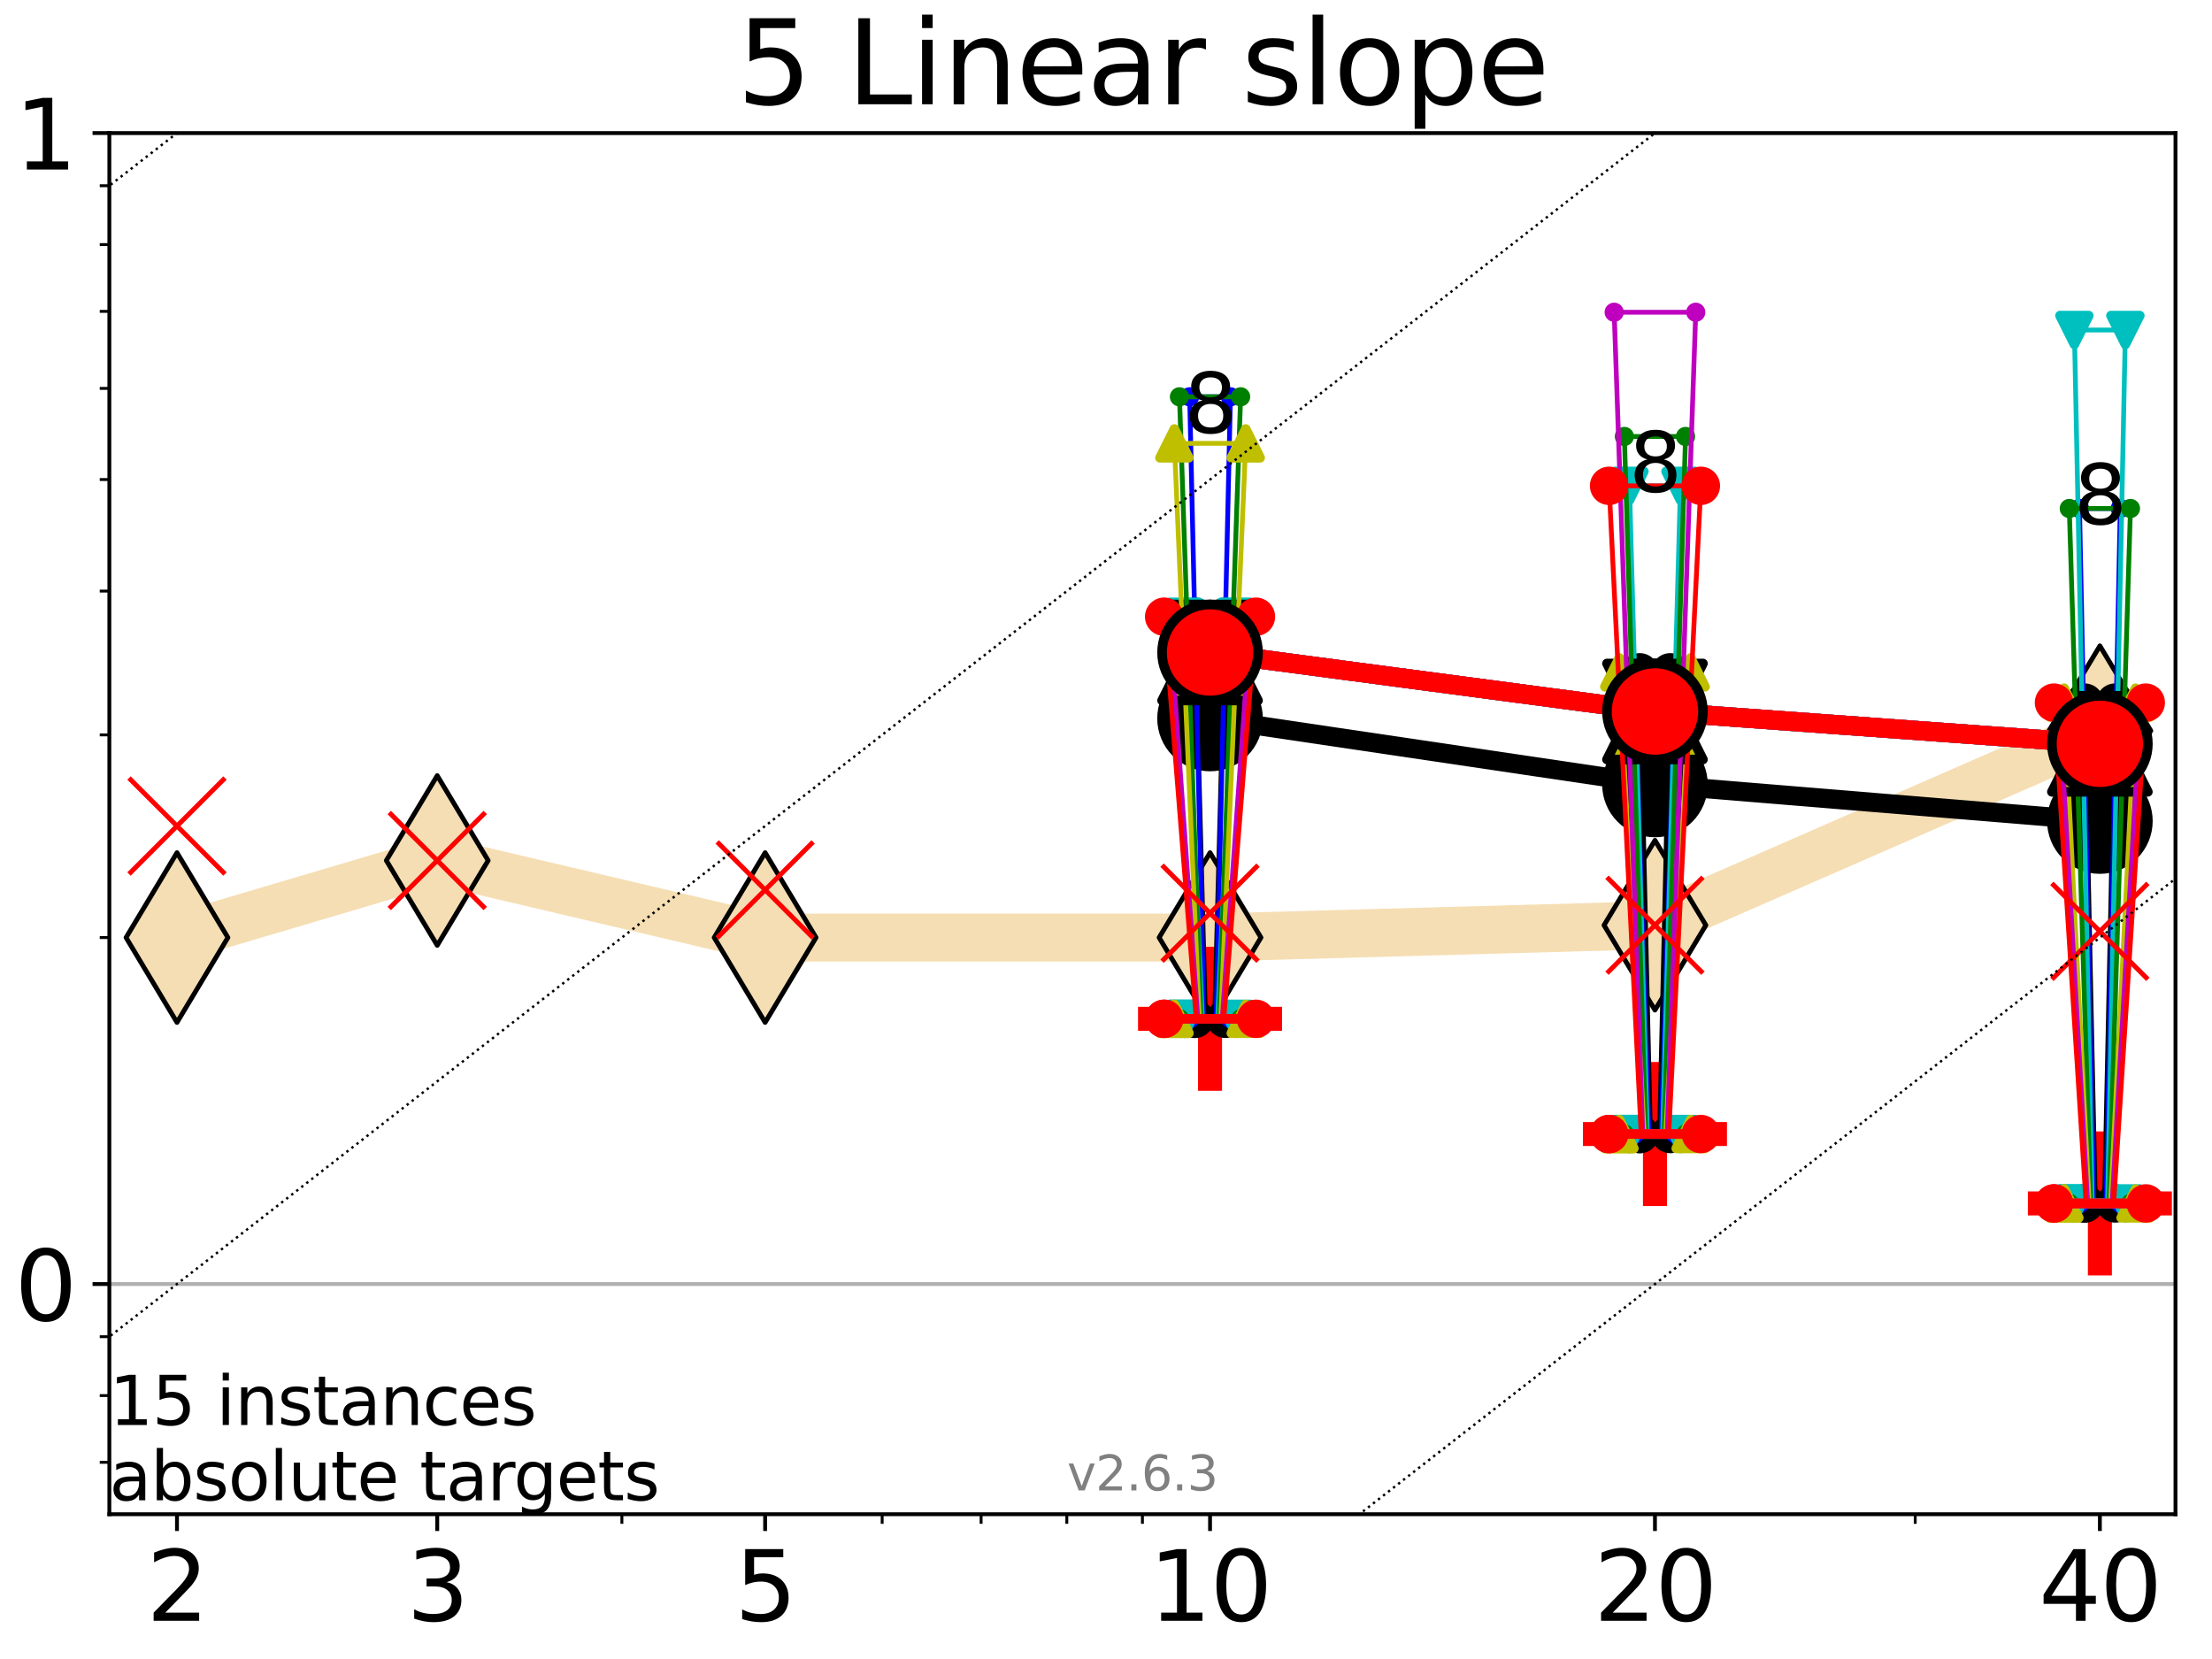 <?xml version="1.0" encoding="utf-8" standalone="no"?>
<!DOCTYPE svg PUBLIC "-//W3C//DTD SVG 1.1//EN"
  "http://www.w3.org/Graphics/SVG/1.1/DTD/svg11.dtd">
<svg xmlns:xlink="http://www.w3.org/1999/xlink" width="460.8pt" height="345.6pt" viewBox="0 0 460.8 345.6" xmlns="http://www.w3.org/2000/svg" version="1.1">
 <defs>
  <style type="text/css">*{stroke-linejoin: round; stroke-linecap: butt}</style>
 </defs>
 <g id="figure_1">
  <g id="patch_1">
   <path d="M 0 345.6 
L 460.8 345.6 
L 460.8 0 
L 0 0 
z
" style="fill: #ffffff"/>
  </g>
  <g id="axes_1">
   <g id="patch_2">
    <path d="M 22.78 315.44 
L 453.192 315.44 
L 453.192 27.72 
L 22.78 27.72 
z
" style="fill: #ffffff"/>
   </g>
   <g id="line2d_1">
    <path d="M 36.868 195.31 
L 91.085 179.258 
L 159.39 195.31 
L 252.074 195.31 
L 344.758 192.739 
L 437.443 152.225 
" clip-path="url(#pf902d9c92c)" style="fill: none; stroke: #f5deb3; stroke-width: 10; stroke-linecap: square"/>
    <defs>
     <path id="m3bc16f778f" d="M -0 17.678 
L 10.607 0 
L 0 -17.678 
L -10.607 -0 
z
" style="stroke: #000000; stroke-linejoin: miter"/>
    </defs>
    <g clip-path="url(#pf902d9c92c)">
     <use xlink:href="#m3bc16f778f" x="36.868" y="195.31" style="fill: #f5deb3; stroke: #000000; stroke-linejoin: miter"/>
     <use xlink:href="#m3bc16f778f" x="91.085" y="179.258" style="fill: #f5deb3; stroke: #000000; stroke-linejoin: miter"/>
     <use xlink:href="#m3bc16f778f" x="159.39" y="195.31" style="fill: #f5deb3; stroke: #000000; stroke-linejoin: miter"/>
     <use xlink:href="#m3bc16f778f" x="252.074" y="195.31" style="fill: #f5deb3; stroke: #000000; stroke-linejoin: miter"/>
     <use xlink:href="#m3bc16f778f" x="344.758" y="192.739" style="fill: #f5deb3; stroke: #000000; stroke-linejoin: miter"/>
     <use xlink:href="#m3bc16f778f" x="437.443" y="152.225" style="fill: #f5deb3; stroke: #000000; stroke-linejoin: miter"/>
    </g>
   </g>
   <g id="line2d_2">
    <defs>
     <path id="m0fcfdd6c4d" d="M -15 0 
L 15 0 
M 0 15 
L 0 -15 
" style="stroke: #ff0000; stroke-width: 5"/>
    </defs>
    <g clip-path="url(#pf902d9c92c)">
     <use xlink:href="#m0fcfdd6c4d" x="252.074" y="212.233" style="fill: #ff0000; stroke: #ff0000; stroke-width: 5"/>
    </g>
   </g>
   <g id="line2d_3">
    <g clip-path="url(#pf902d9c92c)">
     <use xlink:href="#m0fcfdd6c4d" x="344.758" y="236.237" style="fill: #ff0000; stroke: #ff0000; stroke-width: 5"/>
    </g>
   </g>
   <g id="line2d_4">
    <g clip-path="url(#pf902d9c92c)">
     <use xlink:href="#m0fcfdd6c4d" x="437.443" y="250.694" style="fill: #ff0000; stroke: #ff0000; stroke-width: 5"/>
    </g>
   </g>
   <g id="matplotlib.axis_1">
    <g id="xtick_1">
     <g id="line2d_5">
      <defs>
       <path id="m48224ac43c" d="M 0 0 
L 0 3.5 
" style="stroke: #000000; stroke-width: 0.8"/>
      </defs>
      <g>
       <use xlink:href="#m48224ac43c" x="36.868" y="315.44" style="stroke: #000000; stroke-width: 0.8"/>
      </g>
     </g>
     <g id="text_1">
      <!-- 2 -->
      <g transform="translate(30.506 337.637) scale(0.2 -0.2)">
       <defs>
        <path id="DejaVuSans-32" d="M 1228 531 
L 3431 531 
L 3431 0 
L 469 0 
L 469 531 
Q 828 903 1448 1529 
Q 2069 2156 2228 2338 
Q 2531 2678 2651 2914 
Q 2772 3150 2772 3378 
Q 2772 3750 2511 3984 
Q 2250 4219 1831 4219 
Q 1534 4219 1204 4116 
Q 875 4013 500 3803 
L 500 4441 
Q 881 4594 1212 4672 
Q 1544 4750 1819 4750 
Q 2544 4750 2975 4387 
Q 3406 4025 3406 3419 
Q 3406 3131 3298 2873 
Q 3191 2616 2906 2266 
Q 2828 2175 2409 1742 
Q 1991 1309 1228 531 
z
" transform="scale(0.016)"/>
       </defs>
       <use xlink:href="#DejaVuSans-32"/>
      </g>
     </g>
    </g>
    <g id="xtick_2">
     <g id="line2d_6">
      <g>
       <use xlink:href="#m48224ac43c" x="91.085" y="315.44" style="stroke: #000000; stroke-width: 0.8"/>
      </g>
     </g>
     <g id="text_2">
      <!-- 3 -->
      <g transform="translate(84.723 337.637) scale(0.2 -0.2)">
       <defs>
        <path id="DejaVuSans-33" d="M 2597 2516 
Q 3050 2419 3304 2112 
Q 3559 1806 3559 1356 
Q 3559 666 3084 287 
Q 2609 -91 1734 -91 
Q 1441 -91 1130 -33 
Q 819 25 488 141 
L 488 750 
Q 750 597 1062 519 
Q 1375 441 1716 441 
Q 2309 441 2620 675 
Q 2931 909 2931 1356 
Q 2931 1769 2642 2001 
Q 2353 2234 1838 2234 
L 1294 2234 
L 1294 2753 
L 1863 2753 
Q 2328 2753 2575 2939 
Q 2822 3125 2822 3475 
Q 2822 3834 2567 4026 
Q 2313 4219 1838 4219 
Q 1578 4219 1281 4162 
Q 984 4106 628 3988 
L 628 4550 
Q 988 4650 1302 4700 
Q 1616 4750 1894 4750 
Q 2613 4750 3031 4423 
Q 3450 4097 3450 3541 
Q 3450 3153 3228 2886 
Q 3006 2619 2597 2516 
z
" transform="scale(0.016)"/>
       </defs>
       <use xlink:href="#DejaVuSans-33"/>
      </g>
     </g>
    </g>
    <g id="xtick_3">
     <g id="line2d_7">
      <g>
       <use xlink:href="#m48224ac43c" x="159.39" y="315.44" style="stroke: #000000; stroke-width: 0.8"/>
      </g>
     </g>
     <g id="text_3">
      <!-- 5 -->
      <g transform="translate(153.028 337.637) scale(0.2 -0.2)">
       <defs>
        <path id="DejaVuSans-35" d="M 691 4666 
L 3169 4666 
L 3169 4134 
L 1269 4134 
L 1269 2991 
Q 1406 3038 1543 3061 
Q 1681 3084 1819 3084 
Q 2600 3084 3056 2656 
Q 3513 2228 3513 1497 
Q 3513 744 3044 326 
Q 2575 -91 1722 -91 
Q 1428 -91 1123 -41 
Q 819 9 494 109 
L 494 744 
Q 775 591 1075 516 
Q 1375 441 1709 441 
Q 2250 441 2565 725 
Q 2881 1009 2881 1497 
Q 2881 1984 2565 2268 
Q 2250 2553 1709 2553 
Q 1456 2553 1204 2497 
Q 953 2441 691 2322 
L 691 4666 
z
" transform="scale(0.016)"/>
       </defs>
       <use xlink:href="#DejaVuSans-35"/>
      </g>
     </g>
    </g>
    <g id="xtick_4">
     <g id="line2d_8">
      <g>
       <use xlink:href="#m48224ac43c" x="252.074" y="315.44" style="stroke: #000000; stroke-width: 0.8"/>
      </g>
     </g>
     <g id="text_4">
      <!-- 10 -->
      <g transform="translate(239.349 337.637) scale(0.2 -0.2)">
       <defs>
        <path id="DejaVuSans-31" d="M 794 531 
L 1825 531 
L 1825 4091 
L 703 3866 
L 703 4441 
L 1819 4666 
L 2450 4666 
L 2450 531 
L 3481 531 
L 3481 0 
L 794 0 
L 794 531 
z
" transform="scale(0.016)"/>
        <path id="DejaVuSans-30" d="M 2034 4250 
Q 1547 4250 1301 3770 
Q 1056 3291 1056 2328 
Q 1056 1369 1301 889 
Q 1547 409 2034 409 
Q 2525 409 2770 889 
Q 3016 1369 3016 2328 
Q 3016 3291 2770 3770 
Q 2525 4250 2034 4250 
z
M 2034 4750 
Q 2819 4750 3233 4129 
Q 3647 3509 3647 2328 
Q 3647 1150 3233 529 
Q 2819 -91 2034 -91 
Q 1250 -91 836 529 
Q 422 1150 422 2328 
Q 422 3509 836 4129 
Q 1250 4750 2034 4750 
z
" transform="scale(0.016)"/>
       </defs>
       <use xlink:href="#DejaVuSans-31"/>
       <use xlink:href="#DejaVuSans-30" x="63.623"/>
      </g>
     </g>
    </g>
    <g id="xtick_5">
     <g id="line2d_9">
      <g>
       <use xlink:href="#m48224ac43c" x="344.758" y="315.44" style="stroke: #000000; stroke-width: 0.8"/>
      </g>
     </g>
     <g id="text_5">
      <!-- 20 -->
      <g transform="translate(332.033 337.637) scale(0.2 -0.2)">
       <use xlink:href="#DejaVuSans-32"/>
       <use xlink:href="#DejaVuSans-30" x="63.623"/>
      </g>
     </g>
    </g>
    <g id="xtick_6">
     <g id="line2d_10">
      <g>
       <use xlink:href="#m48224ac43c" x="437.443" y="315.44" style="stroke: #000000; stroke-width: 0.8"/>
      </g>
     </g>
     <g id="text_6">
      <!-- 40 -->
      <g transform="translate(424.718 337.637) scale(0.2 -0.2)">
       <defs>
        <path id="DejaVuSans-34" d="M 2419 4116 
L 825 1625 
L 2419 1625 
L 2419 4116 
z
M 2253 4666 
L 3047 4666 
L 3047 1625 
L 3713 1625 
L 3713 1100 
L 3047 1100 
L 3047 0 
L 2419 0 
L 2419 1100 
L 313 1100 
L 313 1709 
L 2253 4666 
z
" transform="scale(0.016)"/>
       </defs>
       <use xlink:href="#DejaVuSans-34"/>
       <use xlink:href="#DejaVuSans-30" x="63.623"/>
      </g>
     </g>
    </g>
    <g id="xtick_7">
     <g id="line2d_11">
      <defs>
       <path id="m2f676cc87f" d="M 0 0 
L 0 2 
" style="stroke: #000000; stroke-width: 0.6"/>
      </defs>
      <g>
       <use xlink:href="#m2f676cc87f" x="129.552" y="315.44" style="stroke: #000000; stroke-width: 0.6"/>
      </g>
     </g>
    </g>
    <g id="xtick_8">
     <g id="line2d_12">
      <g>
       <use xlink:href="#m2f676cc87f" x="183.769" y="315.44" style="stroke: #000000; stroke-width: 0.6"/>
      </g>
     </g>
    </g>
    <g id="xtick_9">
     <g id="line2d_13">
      <g>
       <use xlink:href="#m2f676cc87f" x="204.381" y="315.44" style="stroke: #000000; stroke-width: 0.6"/>
      </g>
     </g>
    </g>
    <g id="xtick_10">
     <g id="line2d_14">
      <g>
       <use xlink:href="#m2f676cc87f" x="222.237" y="315.44" style="stroke: #000000; stroke-width: 0.6"/>
      </g>
     </g>
    </g>
    <g id="xtick_11">
     <g id="line2d_15">
      <g>
       <use xlink:href="#m2f676cc87f" x="237.986" y="315.44" style="stroke: #000000; stroke-width: 0.6"/>
      </g>
     </g>
    </g>
    <g id="xtick_12">
     <g id="line2d_16">
      <g>
       <use xlink:href="#m2f676cc87f" x="398.975" y="315.44" style="stroke: #000000; stroke-width: 0.6"/>
      </g>
     </g>
    </g>
   </g>
   <g id="matplotlib.axis_2">
    <g id="ytick_1">
     <g id="line2d_17">
      <path d="M 22.78 267.487 
L 453.192 267.487 
" clip-path="url(#pf902d9c92c)" style="fill: none; stroke: #b0b0b0; stroke-width: 0.8; stroke-linecap: square"/>
     </g>
     <g id="line2d_18">
      <defs>
       <path id="me7d5b043d4" d="M 0 0 
L -3.5 0 
" style="stroke: #000000; stroke-width: 0.8"/>
      </defs>
      <g>
       <use xlink:href="#me7d5b043d4" x="22.78" y="267.487" style="stroke: #000000; stroke-width: 0.8"/>
      </g>
     </g>
     <g id="text_7">
      <!-- 0 -->
      <g transform="translate(3.055 275.085) scale(0.2 -0.2)">
       <use xlink:href="#DejaVuSans-30"/>
      </g>
     </g>
    </g>
    <g id="ytick_2">
     <g id="line2d_19">
      <path d="M 22.78 27.72 
L 453.192 27.72 
" clip-path="url(#pf902d9c92c)" style="fill: none; stroke: #b0b0b0; stroke-width: 0.8; stroke-linecap: square"/>
     </g>
     <g id="line2d_20">
      <g>
       <use xlink:href="#me7d5b043d4" x="22.78" y="27.72" style="stroke: #000000; stroke-width: 0.8"/>
      </g>
     </g>
     <g id="text_8">
      <!-- 1 -->
      <g transform="translate(3.055 35.319) scale(0.2 -0.2)">
       <use xlink:href="#DejaVuSans-31"/>
      </g>
     </g>
    </g>
    <g id="ytick_3">
     <g id="line2d_21">
      <defs>
       <path id="macdf602038" d="M 0 0 
L -2 0 
" style="stroke: #000000; stroke-width: 0.6"/>
      </defs>
      <g>
       <use xlink:href="#macdf602038" x="22.78" y="304.627" style="stroke: #000000; stroke-width: 0.6"/>
      </g>
     </g>
    </g>
    <g id="ytick_4">
     <g id="line2d_22">
      <g>
       <use xlink:href="#macdf602038" x="22.78" y="290.722" style="stroke: #000000; stroke-width: 0.6"/>
      </g>
     </g>
    </g>
    <g id="ytick_5">
     <g id="line2d_23">
      <g>
       <use xlink:href="#macdf602038" x="22.78" y="278.458" style="stroke: #000000; stroke-width: 0.6"/>
      </g>
     </g>
    </g>
    <g id="ytick_6">
     <g id="line2d_24">
      <g>
       <use xlink:href="#macdf602038" x="22.78" y="195.31" style="stroke: #000000; stroke-width: 0.6"/>
      </g>
     </g>
    </g>
    <g id="ytick_7">
     <g id="line2d_25">
      <g>
       <use xlink:href="#macdf602038" x="22.78" y="153.089" style="stroke: #000000; stroke-width: 0.6"/>
      </g>
     </g>
    </g>
    <g id="ytick_8">
     <g id="line2d_26">
      <g>
       <use xlink:href="#macdf602038" x="22.78" y="123.133" style="stroke: #000000; stroke-width: 0.6"/>
      </g>
     </g>
    </g>
    <g id="ytick_9">
     <g id="line2d_27">
      <g>
       <use xlink:href="#macdf602038" x="22.78" y="99.897" style="stroke: #000000; stroke-width: 0.6"/>
      </g>
     </g>
    </g>
    <g id="ytick_10">
     <g id="line2d_28">
      <g>
       <use xlink:href="#macdf602038" x="22.78" y="80.912" style="stroke: #000000; stroke-width: 0.6"/>
      </g>
     </g>
    </g>
    <g id="ytick_11">
     <g id="line2d_29">
      <g>
       <use xlink:href="#macdf602038" x="22.78" y="64.86" style="stroke: #000000; stroke-width: 0.6"/>
      </g>
     </g>
    </g>
    <g id="ytick_12">
     <g id="line2d_30">
      <g>
       <use xlink:href="#macdf602038" x="22.78" y="50.956" style="stroke: #000000; stroke-width: 0.6"/>
      </g>
     </g>
    </g>
    <g id="ytick_13">
     <g id="line2d_31">
      <g>
       <use xlink:href="#macdf602038" x="22.78" y="38.691" style="stroke: #000000; stroke-width: 0.6"/>
      </g>
     </g>
    </g>
   </g>
   <g id="line2d_32">
    <path d="M 248.888 212.233 
L 251.118 212.233 
L 248.888 128.474 
L 255.26 128.474 
L 253.03 212.233 
L 255.26 212.233 
L 248.888 212.233 
" clip-path="url(#pf902d9c92c)" style="fill: none; stroke: #000000; stroke-linecap: square"/>
   </g>
   <g id="line2d_33">
    <path d="M 248.888 212.233 
L 255.26 212.233 
L 255.26 128.474 
L 248.888 128.474 
L 248.888 212.233 
" clip-path="url(#pf902d9c92c)" style="fill: none"/>
    <defs>
     <path id="mba1f1a0cc0" d="M 0 3 
C 0.796 3 1.559 2.684 2.121 2.121 
C 2.684 1.559 3 0.796 3 0 
C 3 -0.796 2.684 -1.559 2.121 -2.121 
C 1.559 -2.684 0.796 -3 0 -3 
C -0.796 -3 -1.559 -2.684 -2.121 -2.121 
C -2.684 -1.559 -3 -0.796 -3 0 
C -3 0.796 -2.684 1.559 -2.121 2.121 
C -1.559 2.684 -0.796 3 0 3 
z
" style="stroke: #000000; stroke-width: 2"/>
    </defs>
    <g clip-path="url(#pf902d9c92c)">
     <use xlink:href="#mba1f1a0cc0" x="248.888" y="212.233" style="stroke: #000000; stroke-width: 2"/>
     <use xlink:href="#mba1f1a0cc0" x="255.26" y="212.233" style="stroke: #000000; stroke-width: 2"/>
     <use xlink:href="#mba1f1a0cc0" x="255.26" y="128.474" style="stroke: #000000; stroke-width: 2"/>
     <use xlink:href="#mba1f1a0cc0" x="248.888" y="128.474" style="stroke: #000000; stroke-width: 2"/>
     <use xlink:href="#mba1f1a0cc0" x="248.888" y="212.233" style="stroke: #000000; stroke-width: 2"/>
    </g>
   </g>
   <g id="line2d_34">
    <path d="M 248.888 212.233 
L 255.26 212.233 
" clip-path="url(#pf902d9c92c)" style="fill: none; stroke: #000000; stroke-width: 2; stroke-linecap: square"/>
   </g>
   <g id="line2d_35">
    <path d="M 341.572 236.237 
L 343.803 236.237 
L 341.572 140.056 
L 347.945 140.056 
L 345.714 236.237 
L 347.945 236.237 
L 341.572 236.237 
" clip-path="url(#pf902d9c92c)" style="fill: none; stroke: #000000; stroke-linecap: square"/>
   </g>
   <g id="line2d_36">
    <path d="M 341.572 236.237 
L 347.945 236.237 
L 347.945 140.056 
L 341.572 140.056 
L 341.572 236.237 
" clip-path="url(#pf902d9c92c)" style="fill: none"/>
    <g clip-path="url(#pf902d9c92c)">
     <use xlink:href="#mba1f1a0cc0" x="341.572" y="236.237" style="stroke: #000000; stroke-width: 2"/>
     <use xlink:href="#mba1f1a0cc0" x="347.945" y="236.237" style="stroke: #000000; stroke-width: 2"/>
     <use xlink:href="#mba1f1a0cc0" x="347.945" y="140.056" style="stroke: #000000; stroke-width: 2"/>
     <use xlink:href="#mba1f1a0cc0" x="341.572" y="140.056" style="stroke: #000000; stroke-width: 2"/>
     <use xlink:href="#mba1f1a0cc0" x="341.572" y="236.237" style="stroke: #000000; stroke-width: 2"/>
    </g>
   </g>
   <g id="line2d_37">
    <path d="M 341.572 236.237 
L 347.945 236.237 
" clip-path="url(#pf902d9c92c)" style="fill: none; stroke: #000000; stroke-width: 2; stroke-linecap: square"/>
   </g>
   <g id="line2d_38">
    <path d="M 434.257 250.694 
L 436.487 250.694 
L 434.257 146.369 
L 440.629 146.369 
L 438.398 250.694 
L 440.629 250.694 
L 434.257 250.694 
" clip-path="url(#pf902d9c92c)" style="fill: none; stroke: #000000; stroke-linecap: square"/>
   </g>
   <g id="line2d_39">
    <path d="M 434.257 250.694 
L 440.629 250.694 
L 440.629 146.369 
L 434.257 146.369 
L 434.257 250.694 
" clip-path="url(#pf902d9c92c)" style="fill: none"/>
    <g clip-path="url(#pf902d9c92c)">
     <use xlink:href="#mba1f1a0cc0" x="434.257" y="250.694" style="stroke: #000000; stroke-width: 2"/>
     <use xlink:href="#mba1f1a0cc0" x="440.629" y="250.694" style="stroke: #000000; stroke-width: 2"/>
     <use xlink:href="#mba1f1a0cc0" x="440.629" y="146.369" style="stroke: #000000; stroke-width: 2"/>
     <use xlink:href="#mba1f1a0cc0" x="434.257" y="146.369" style="stroke: #000000; stroke-width: 2"/>
     <use xlink:href="#mba1f1a0cc0" x="434.257" y="250.694" style="stroke: #000000; stroke-width: 2"/>
    </g>
   </g>
   <g id="line2d_40">
    <path d="M 434.257 250.694 
L 440.629 250.694 
" clip-path="url(#pf902d9c92c)" style="fill: none; stroke: #000000; stroke-width: 2; stroke-linecap: square"/>
   </g>
   <g id="line2d_41">
    <path d="M 252.074 149.675 
L 344.758 163.419 
" clip-path="url(#pf902d9c92c)" style="fill: none; stroke: #000000; stroke-width: 4; stroke-linecap: square"/>
   </g>
   <g id="line2d_42">
    <path d="M 344.758 163.419 
L 437.443 171.038 
" clip-path="url(#pf902d9c92c)" style="fill: none; stroke: #000000; stroke-width: 4; stroke-linecap: square"/>
   </g>
   <g id="line2d_43">
    <path d="M 252.074 149.675 
L 344.758 163.419 
L 437.443 171.038 
" clip-path="url(#pf902d9c92c)" style="fill: none"/>
    <defs>
     <path id="m5cb00bd5f0" d="M 0 10 
C 2.652 10 5.196 8.946 7.071 7.071 
C 8.946 5.196 10 2.652 10 0 
C 10 -2.652 8.946 -5.196 7.071 -7.071 
C 5.196 -8.946 2.652 -10 0 -10 
C -2.652 -10 -5.196 -8.946 -7.071 -7.071 
C -8.946 -5.196 -10 -2.652 -10 0 
C -10 2.652 -8.946 5.196 -7.071 7.071 
C -5.196 8.946 -2.652 10 0 10 
z
" style="stroke: #000000; stroke-width: 2"/>
    </defs>
    <g clip-path="url(#pf902d9c92c)">
     <use xlink:href="#m5cb00bd5f0" x="252.074" y="149.675" style="stroke: #000000; stroke-width: 2"/>
     <use xlink:href="#m5cb00bd5f0" x="344.758" y="163.419" style="stroke: #000000; stroke-width: 2"/>
     <use xlink:href="#m5cb00bd5f0" x="437.443" y="171.038" style="stroke: #000000; stroke-width: 2"/>
    </g>
   </g>
   <g id="line2d_44">
    <path d="M 247.826 212.233 
L 250.8 212.233 
L 247.826 82.662 
L 256.322 82.662 
L 253.349 212.233 
L 256.322 212.233 
L 247.826 212.233 
" clip-path="url(#pf902d9c92c)" style="fill: none; stroke: #0000ff; stroke-linecap: square"/>
   </g>
   <g id="line2d_45">
    <path d="M 247.826 212.233 
L 256.322 212.233 
L 256.322 82.662 
L 247.826 82.662 
L 247.826 212.233 
" clip-path="url(#pf902d9c92c)" style="fill: none"/>
    <defs>
     <path id="me296ef15fb" d="M 0 1.5 
C 0.398 1.5 0.779 1.342 1.061 1.061 
C 1.342 0.779 1.5 0.398 1.5 0 
C 1.5 -0.398 1.342 -0.779 1.061 -1.061 
C 0.779 -1.342 0.398 -1.5 0 -1.5 
C -0.398 -1.5 -0.779 -1.342 -1.061 -1.061 
C -1.342 -0.779 -1.5 -0.398 -1.5 0 
C -1.5 0.398 -1.342 0.779 -1.061 1.061 
C -0.779 1.342 -0.398 1.5 0 1.5 
z
" style="stroke: #0000ff"/>
    </defs>
    <g clip-path="url(#pf902d9c92c)">
     <use xlink:href="#me296ef15fb" x="247.826" y="212.233" style="fill: #0000ff; stroke: #0000ff"/>
     <use xlink:href="#me296ef15fb" x="256.322" y="212.233" style="fill: #0000ff; stroke: #0000ff"/>
     <use xlink:href="#me296ef15fb" x="256.322" y="82.662" style="fill: #0000ff; stroke: #0000ff"/>
     <use xlink:href="#me296ef15fb" x="247.826" y="82.662" style="fill: #0000ff; stroke: #0000ff"/>
     <use xlink:href="#me296ef15fb" x="247.826" y="212.233" style="fill: #0000ff; stroke: #0000ff"/>
    </g>
   </g>
   <g id="line2d_46">
    <path d="M 247.826 212.233 
L 256.322 212.233 
" clip-path="url(#pf902d9c92c)" style="fill: none; stroke: #0000ff; stroke-width: 2; stroke-linecap: square"/>
   </g>
   <g id="line2d_47">
    <path d="M 340.51 236.237 
L 343.484 236.237 
L 340.51 140.056 
L 349.007 140.056 
L 346.033 236.237 
L 349.007 236.237 
L 340.51 236.237 
" clip-path="url(#pf902d9c92c)" style="fill: none; stroke: #0000ff; stroke-linecap: square"/>
   </g>
   <g id="line2d_48">
    <path d="M 340.51 236.237 
L 349.007 236.237 
L 349.007 140.056 
L 340.51 140.056 
L 340.51 236.237 
" clip-path="url(#pf902d9c92c)" style="fill: none"/>
    <g clip-path="url(#pf902d9c92c)">
     <use xlink:href="#me296ef15fb" x="340.51" y="236.237" style="fill: #0000ff; stroke: #0000ff"/>
     <use xlink:href="#me296ef15fb" x="349.007" y="236.237" style="fill: #0000ff; stroke: #0000ff"/>
     <use xlink:href="#me296ef15fb" x="349.007" y="140.056" style="fill: #0000ff; stroke: #0000ff"/>
     <use xlink:href="#me296ef15fb" x="340.51" y="140.056" style="fill: #0000ff; stroke: #0000ff"/>
     <use xlink:href="#me296ef15fb" x="340.51" y="236.237" style="fill: #0000ff; stroke: #0000ff"/>
    </g>
   </g>
   <g id="line2d_49">
    <path d="M 340.51 236.237 
L 349.007 236.237 
" clip-path="url(#pf902d9c92c)" style="fill: none; stroke: #0000ff; stroke-width: 2; stroke-linecap: square"/>
   </g>
   <g id="line2d_50">
    <path d="M 433.195 250.694 
L 436.168 250.694 
L 433.195 105.925 
L 441.691 105.925 
L 438.717 250.694 
L 441.691 250.694 
L 433.195 250.694 
" clip-path="url(#pf902d9c92c)" style="fill: none; stroke: #0000ff; stroke-linecap: square"/>
   </g>
   <g id="line2d_51">
    <path d="M 433.195 250.694 
L 441.691 250.694 
L 441.691 105.925 
L 433.195 105.925 
L 433.195 250.694 
" clip-path="url(#pf902d9c92c)" style="fill: none"/>
    <g clip-path="url(#pf902d9c92c)">
     <use xlink:href="#me296ef15fb" x="433.195" y="250.694" style="fill: #0000ff; stroke: #0000ff"/>
     <use xlink:href="#me296ef15fb" x="441.691" y="250.694" style="fill: #0000ff; stroke: #0000ff"/>
     <use xlink:href="#me296ef15fb" x="441.691" y="105.925" style="fill: #0000ff; stroke: #0000ff"/>
     <use xlink:href="#me296ef15fb" x="433.195" y="105.925" style="fill: #0000ff; stroke: #0000ff"/>
     <use xlink:href="#me296ef15fb" x="433.195" y="250.694" style="fill: #0000ff; stroke: #0000ff"/>
    </g>
   </g>
   <g id="line2d_52">
    <path d="M 433.195 250.694 
L 441.691 250.694 
" clip-path="url(#pf902d9c92c)" style="fill: none; stroke: #0000ff; stroke-width: 2; stroke-linecap: square"/>
   </g>
   <g id="line2d_53">
    <path d="M 252.074 135.928 
L 344.758 148.215 
" clip-path="url(#pf902d9c92c)" style="fill: none; stroke: #0000ff; stroke-width: 4; stroke-linecap: square"/>
   </g>
   <g id="line2d_54">
    <path d="M 344.758 148.215 
L 437.443 154.949 
" clip-path="url(#pf902d9c92c)" style="fill: none; stroke: #0000ff; stroke-width: 4; stroke-linecap: square"/>
   </g>
   <g id="line2d_55">
    <path d="M 252.074 135.928 
L 344.758 148.215 
L 437.443 154.949 
" clip-path="url(#pf902d9c92c)" style="fill: none"/>
    <defs>
     <path id="mc93548f150" d="M 0 5 
C 1.326 5 2.598 4.473 3.536 3.536 
C 4.473 2.598 5 1.326 5 0 
C 5 -1.326 4.473 -2.598 3.536 -3.536 
C 2.598 -4.473 1.326 -5 0 -5 
C -1.326 -5 -2.598 -4.473 -3.536 -3.536 
C -4.473 -2.598 -5 -1.326 -5 0 
C -5 1.326 -4.473 2.598 -3.536 3.536 
C -2.598 4.473 -1.326 5 0 5 
z
" style="stroke: #0000ff"/>
    </defs>
    <g clip-path="url(#pf902d9c92c)">
     <use xlink:href="#mc93548f150" x="252.074" y="135.928" style="fill: #0000ff; stroke: #0000ff"/>
     <use xlink:href="#mc93548f150" x="344.758" y="148.215" style="fill: #0000ff; stroke: #0000ff"/>
     <use xlink:href="#mc93548f150" x="437.443" y="154.949" style="fill: #0000ff; stroke: #0000ff"/>
    </g>
   </g>
   <g id="line2d_56">
    <path d="M 246.764 212.233 
L 250.481 212.233 
L 246.764 128.474 
L 257.384 128.474 
L 253.667 212.233 
L 257.384 212.233 
L 246.764 212.233 
" clip-path="url(#pf902d9c92c)" style="fill: none; stroke: #00bfbf; stroke-linecap: square"/>
   </g>
   <g id="line2d_57">
    <path d="M 246.764 212.233 
L 257.384 212.233 
L 257.384 128.474 
L 246.764 128.474 
L 246.764 212.233 
" clip-path="url(#pf902d9c92c)" style="fill: none"/>
    <defs>
     <path id="m1fa5125ff6" d="M -0 3 
L 3 -3 
L -3 -3 
z
" style="stroke: #00bfbf; stroke-width: 2; stroke-linejoin: miter"/>
    </defs>
    <g clip-path="url(#pf902d9c92c)">
     <use xlink:href="#m1fa5125ff6" x="246.764" y="212.233" style="fill: #00bfbf; stroke: #00bfbf; stroke-width: 2; stroke-linejoin: miter"/>
     <use xlink:href="#m1fa5125ff6" x="257.384" y="212.233" style="fill: #00bfbf; stroke: #00bfbf; stroke-width: 2; stroke-linejoin: miter"/>
     <use xlink:href="#m1fa5125ff6" x="257.384" y="128.474" style="fill: #00bfbf; stroke: #00bfbf; stroke-width: 2; stroke-linejoin: miter"/>
     <use xlink:href="#m1fa5125ff6" x="246.764" y="128.474" style="fill: #00bfbf; stroke: #00bfbf; stroke-width: 2; stroke-linejoin: miter"/>
     <use xlink:href="#m1fa5125ff6" x="246.764" y="212.233" style="fill: #00bfbf; stroke: #00bfbf; stroke-width: 2; stroke-linejoin: miter"/>
    </g>
   </g>
   <g id="line2d_58">
    <path d="M 246.764 212.233 
L 257.384 212.233 
" clip-path="url(#pf902d9c92c)" style="fill: none; stroke: #00bfbf; stroke-width: 2; stroke-linecap: square"/>
   </g>
   <g id="line2d_59">
    <path d="M 339.448 236.237 
L 343.165 236.237 
L 339.448 101.207 
L 350.069 101.207 
L 346.352 236.237 
L 350.069 236.237 
L 339.448 236.237 
" clip-path="url(#pf902d9c92c)" style="fill: none; stroke: #00bfbf; stroke-linecap: square"/>
   </g>
   <g id="line2d_60">
    <path d="M 339.448 236.237 
L 350.069 236.237 
L 350.069 101.207 
L 339.448 101.207 
L 339.448 236.237 
" clip-path="url(#pf902d9c92c)" style="fill: none"/>
    <g clip-path="url(#pf902d9c92c)">
     <use xlink:href="#m1fa5125ff6" x="339.448" y="236.237" style="fill: #00bfbf; stroke: #00bfbf; stroke-width: 2; stroke-linejoin: miter"/>
     <use xlink:href="#m1fa5125ff6" x="350.069" y="236.237" style="fill: #00bfbf; stroke: #00bfbf; stroke-width: 2; stroke-linejoin: miter"/>
     <use xlink:href="#m1fa5125ff6" x="350.069" y="101.207" style="fill: #00bfbf; stroke: #00bfbf; stroke-width: 2; stroke-linejoin: miter"/>
     <use xlink:href="#m1fa5125ff6" x="339.448" y="101.207" style="fill: #00bfbf; stroke: #00bfbf; stroke-width: 2; stroke-linejoin: miter"/>
     <use xlink:href="#m1fa5125ff6" x="339.448" y="236.237" style="fill: #00bfbf; stroke: #00bfbf; stroke-width: 2; stroke-linejoin: miter"/>
    </g>
   </g>
   <g id="line2d_61">
    <path d="M 339.448 236.237 
L 350.069 236.237 
" clip-path="url(#pf902d9c92c)" style="fill: none; stroke: #00bfbf; stroke-width: 2; stroke-linecap: square"/>
   </g>
   <g id="line2d_62">
    <path d="M 432.132 250.694 
L 435.85 250.694 
L 432.132 68.744 
L 442.753 68.744 
L 439.036 250.694 
L 442.753 250.694 
L 432.132 250.694 
" clip-path="url(#pf902d9c92c)" style="fill: none; stroke: #00bfbf; stroke-linecap: square"/>
   </g>
   <g id="line2d_63">
    <path d="M 432.132 250.694 
L 442.753 250.694 
L 442.753 68.744 
L 432.132 68.744 
L 432.132 250.694 
" clip-path="url(#pf902d9c92c)" style="fill: none"/>
    <g clip-path="url(#pf902d9c92c)">
     <use xlink:href="#m1fa5125ff6" x="432.132" y="250.694" style="fill: #00bfbf; stroke: #00bfbf; stroke-width: 2; stroke-linejoin: miter"/>
     <use xlink:href="#m1fa5125ff6" x="442.753" y="250.694" style="fill: #00bfbf; stroke: #00bfbf; stroke-width: 2; stroke-linejoin: miter"/>
     <use xlink:href="#m1fa5125ff6" x="442.753" y="68.744" style="fill: #00bfbf; stroke: #00bfbf; stroke-width: 2; stroke-linejoin: miter"/>
     <use xlink:href="#m1fa5125ff6" x="432.132" y="68.744" style="fill: #00bfbf; stroke: #00bfbf; stroke-width: 2; stroke-linejoin: miter"/>
     <use xlink:href="#m1fa5125ff6" x="432.132" y="250.694" style="fill: #00bfbf; stroke: #00bfbf; stroke-width: 2; stroke-linejoin: miter"/>
    </g>
   </g>
   <g id="line2d_64">
    <path d="M 432.132 250.694 
L 442.753 250.694 
" clip-path="url(#pf902d9c92c)" style="fill: none; stroke: #00bfbf; stroke-width: 2; stroke-linecap: square"/>
   </g>
   <g id="line2d_65">
    <path d="M 252.074 135.928 
L 344.758 148.215 
" clip-path="url(#pf902d9c92c)" style="fill: none; stroke: #00bfbf; stroke-width: 4; stroke-linecap: square"/>
   </g>
   <g id="line2d_66">
    <path d="M 344.758 148.215 
L 437.443 154.949 
" clip-path="url(#pf902d9c92c)" style="fill: none; stroke: #00bfbf; stroke-width: 4; stroke-linecap: square"/>
   </g>
   <g id="line2d_67">
    <path d="M 252.074 135.928 
L 344.758 148.215 
L 437.443 154.949 
" clip-path="url(#pf902d9c92c)" style="fill: none"/>
    <defs>
     <path id="m4515406a09" d="M -0 10 
L 10 -10 
L -10 -10 
z
" style="stroke: #000000; stroke-width: 2; stroke-linejoin: miter"/>
    </defs>
    <g clip-path="url(#pf902d9c92c)">
     <use xlink:href="#m4515406a09" x="252.074" y="135.928" style="fill: #00bfbf; stroke: #000000; stroke-width: 2; stroke-linejoin: miter"/>
     <use xlink:href="#m4515406a09" x="344.758" y="148.215" style="fill: #00bfbf; stroke: #000000; stroke-width: 2; stroke-linejoin: miter"/>
     <use xlink:href="#m4515406a09" x="437.443" y="154.949" style="fill: #00bfbf; stroke: #000000; stroke-width: 2; stroke-linejoin: miter"/>
    </g>
   </g>
   <g id="line2d_68">
    <path d="M 245.702 212.233 
L 250.163 212.233 
L 245.702 82.662 
L 258.446 82.662 
L 253.986 212.233 
L 258.446 212.233 
L 245.702 212.233 
" clip-path="url(#pf902d9c92c)" style="fill: none; stroke: #008000; stroke-linecap: square"/>
   </g>
   <g id="line2d_69">
    <path d="M 245.702 212.233 
L 258.446 212.233 
L 258.446 82.662 
L 245.702 82.662 
L 245.702 212.233 
" clip-path="url(#pf902d9c92c)" style="fill: none"/>
    <defs>
     <path id="m8b62ac0064" d="M 0 1.5 
C 0.398 1.5 0.779 1.342 1.061 1.061 
C 1.342 0.779 1.5 0.398 1.5 0 
C 1.5 -0.398 1.342 -0.779 1.061 -1.061 
C 0.779 -1.342 0.398 -1.5 0 -1.5 
C -0.398 -1.5 -0.779 -1.342 -1.061 -1.061 
C -1.342 -0.779 -1.5 -0.398 -1.5 0 
C -1.5 0.398 -1.342 0.779 -1.061 1.061 
C -0.779 1.342 -0.398 1.5 0 1.5 
z
" style="stroke: #008000"/>
    </defs>
    <g clip-path="url(#pf902d9c92c)">
     <use xlink:href="#m8b62ac0064" x="245.702" y="212.233" style="fill: #008000; stroke: #008000"/>
     <use xlink:href="#m8b62ac0064" x="258.446" y="212.233" style="fill: #008000; stroke: #008000"/>
     <use xlink:href="#m8b62ac0064" x="258.446" y="82.662" style="fill: #008000; stroke: #008000"/>
     <use xlink:href="#m8b62ac0064" x="245.702" y="82.662" style="fill: #008000; stroke: #008000"/>
     <use xlink:href="#m8b62ac0064" x="245.702" y="212.233" style="fill: #008000; stroke: #008000"/>
    </g>
   </g>
   <g id="line2d_70">
    <path d="M 245.702 212.233 
L 258.446 212.233 
" clip-path="url(#pf902d9c92c)" style="fill: none; stroke: #008000; stroke-width: 2; stroke-linecap: square"/>
   </g>
   <g id="line2d_71">
    <path d="M 338.386 236.237 
L 342.847 236.237 
L 338.386 90.923 
L 351.131 90.923 
L 346.67 236.237 
L 351.131 236.237 
L 338.386 236.237 
" clip-path="url(#pf902d9c92c)" style="fill: none; stroke: #008000; stroke-linecap: square"/>
   </g>
   <g id="line2d_72">
    <path d="M 338.386 236.237 
L 351.131 236.237 
L 351.131 90.923 
L 338.386 90.923 
L 338.386 236.237 
" clip-path="url(#pf902d9c92c)" style="fill: none"/>
    <g clip-path="url(#pf902d9c92c)">
     <use xlink:href="#m8b62ac0064" x="338.386" y="236.237" style="fill: #008000; stroke: #008000"/>
     <use xlink:href="#m8b62ac0064" x="351.131" y="236.237" style="fill: #008000; stroke: #008000"/>
     <use xlink:href="#m8b62ac0064" x="351.131" y="90.923" style="fill: #008000; stroke: #008000"/>
     <use xlink:href="#m8b62ac0064" x="338.386" y="90.923" style="fill: #008000; stroke: #008000"/>
     <use xlink:href="#m8b62ac0064" x="338.386" y="236.237" style="fill: #008000; stroke: #008000"/>
    </g>
   </g>
   <g id="line2d_73">
    <path d="M 338.386 236.237 
L 351.131 236.237 
" clip-path="url(#pf902d9c92c)" style="fill: none; stroke: #008000; stroke-width: 2; stroke-linecap: square"/>
   </g>
   <g id="line2d_74">
    <path d="M 431.07 250.694 
L 435.531 250.694 
L 431.07 105.925 
L 443.815 105.925 
L 439.354 250.694 
L 443.815 250.694 
L 431.07 250.694 
" clip-path="url(#pf902d9c92c)" style="fill: none; stroke: #008000; stroke-linecap: square"/>
   </g>
   <g id="line2d_75">
    <path d="M 431.07 250.694 
L 443.815 250.694 
L 443.815 105.925 
L 431.07 105.925 
L 431.07 250.694 
" clip-path="url(#pf902d9c92c)" style="fill: none"/>
    <g clip-path="url(#pf902d9c92c)">
     <use xlink:href="#m8b62ac0064" x="431.07" y="250.694" style="fill: #008000; stroke: #008000"/>
     <use xlink:href="#m8b62ac0064" x="443.815" y="250.694" style="fill: #008000; stroke: #008000"/>
     <use xlink:href="#m8b62ac0064" x="443.815" y="105.925" style="fill: #008000; stroke: #008000"/>
     <use xlink:href="#m8b62ac0064" x="431.07" y="105.925" style="fill: #008000; stroke: #008000"/>
     <use xlink:href="#m8b62ac0064" x="431.07" y="250.694" style="fill: #008000; stroke: #008000"/>
    </g>
   </g>
   <g id="line2d_76">
    <path d="M 431.07 250.694 
L 443.815 250.694 
" clip-path="url(#pf902d9c92c)" style="fill: none; stroke: #008000; stroke-width: 2; stroke-linecap: square"/>
   </g>
   <g id="line2d_77">
    <path d="M 252.074 135.928 
L 344.758 148.215 
" clip-path="url(#pf902d9c92c)" style="fill: none; stroke: #008000; stroke-width: 4; stroke-linecap: square"/>
   </g>
   <g id="line2d_78">
    <path d="M 344.758 148.215 
L 437.443 154.949 
" clip-path="url(#pf902d9c92c)" style="fill: none; stroke: #008000; stroke-width: 4; stroke-linecap: square"/>
   </g>
   <g id="line2d_79">
    <path d="M 252.074 135.928 
L 344.758 148.215 
L 437.443 154.949 
" clip-path="url(#pf902d9c92c)" style="fill: none"/>
    <defs>
     <path id="mb8356fe1e4" d="M 0 5 
C 1.326 5 2.598 4.473 3.536 3.536 
C 4.473 2.598 5 1.326 5 0 
C 5 -1.326 4.473 -2.598 3.536 -3.536 
C 2.598 -4.473 1.326 -5 0 -5 
C -1.326 -5 -2.598 -4.473 -3.536 -3.536 
C -4.473 -2.598 -5 -1.326 -5 0 
C -5 1.326 -4.473 2.598 -3.536 3.536 
C -2.598 4.473 -1.326 5 0 5 
z
" style="stroke: #008000"/>
    </defs>
    <g clip-path="url(#pf902d9c92c)">
     <use xlink:href="#mb8356fe1e4" x="252.074" y="135.928" style="fill: #008000; stroke: #008000"/>
     <use xlink:href="#mb8356fe1e4" x="344.758" y="148.215" style="fill: #008000; stroke: #008000"/>
     <use xlink:href="#mb8356fe1e4" x="437.443" y="154.949" style="fill: #008000; stroke: #008000"/>
    </g>
   </g>
   <g id="line2d_80">
    <path d="M 244.64 212.233 
L 249.844 212.233 
L 244.64 92.366 
L 259.509 92.366 
L 254.305 212.233 
L 259.509 212.233 
L 244.64 212.233 
" clip-path="url(#pf902d9c92c)" style="fill: none; stroke: #bfbf00; stroke-linecap: square"/>
   </g>
   <g id="line2d_81">
    <path d="M 244.64 212.233 
L 259.509 212.233 
L 259.509 92.366 
L 244.64 92.366 
L 244.64 212.233 
" clip-path="url(#pf902d9c92c)" style="fill: none"/>
    <defs>
     <path id="m995c23e5a6" d="M 0 -3 
L -3 3 
L 3 3 
z
" style="stroke: #bfbf00; stroke-width: 2; stroke-linejoin: miter"/>
    </defs>
    <g clip-path="url(#pf902d9c92c)">
     <use xlink:href="#m995c23e5a6" x="244.64" y="212.233" style="fill: #bfbf00; stroke: #bfbf00; stroke-width: 2; stroke-linejoin: miter"/>
     <use xlink:href="#m995c23e5a6" x="259.509" y="212.233" style="fill: #bfbf00; stroke: #bfbf00; stroke-width: 2; stroke-linejoin: miter"/>
     <use xlink:href="#m995c23e5a6" x="259.509" y="92.366" style="fill: #bfbf00; stroke: #bfbf00; stroke-width: 2; stroke-linejoin: miter"/>
     <use xlink:href="#m995c23e5a6" x="244.64" y="92.366" style="fill: #bfbf00; stroke: #bfbf00; stroke-width: 2; stroke-linejoin: miter"/>
     <use xlink:href="#m995c23e5a6" x="244.64" y="212.233" style="fill: #bfbf00; stroke: #bfbf00; stroke-width: 2; stroke-linejoin: miter"/>
    </g>
   </g>
   <g id="line2d_82">
    <path d="M 244.64 212.233 
L 259.509 212.233 
" clip-path="url(#pf902d9c92c)" style="fill: none; stroke: #bfbf00; stroke-width: 2; stroke-linecap: square"/>
   </g>
   <g id="line2d_83">
    <path d="M 337.324 236.237 
L 342.528 236.237 
L 337.324 140.056 
L 352.193 140.056 
L 346.989 236.237 
L 352.193 236.237 
L 337.324 236.237 
" clip-path="url(#pf902d9c92c)" style="fill: none; stroke: #bfbf00; stroke-linecap: square"/>
   </g>
   <g id="line2d_84">
    <path d="M 337.324 236.237 
L 352.193 236.237 
L 352.193 140.056 
L 337.324 140.056 
L 337.324 236.237 
" clip-path="url(#pf902d9c92c)" style="fill: none"/>
    <g clip-path="url(#pf902d9c92c)">
     <use xlink:href="#m995c23e5a6" x="337.324" y="236.237" style="fill: #bfbf00; stroke: #bfbf00; stroke-width: 2; stroke-linejoin: miter"/>
     <use xlink:href="#m995c23e5a6" x="352.193" y="236.237" style="fill: #bfbf00; stroke: #bfbf00; stroke-width: 2; stroke-linejoin: miter"/>
     <use xlink:href="#m995c23e5a6" x="352.193" y="140.056" style="fill: #bfbf00; stroke: #bfbf00; stroke-width: 2; stroke-linejoin: miter"/>
     <use xlink:href="#m995c23e5a6" x="337.324" y="140.056" style="fill: #bfbf00; stroke: #bfbf00; stroke-width: 2; stroke-linejoin: miter"/>
     <use xlink:href="#m995c23e5a6" x="337.324" y="236.237" style="fill: #bfbf00; stroke: #bfbf00; stroke-width: 2; stroke-linejoin: miter"/>
    </g>
   </g>
   <g id="line2d_85">
    <path d="M 337.324 236.237 
L 352.193 236.237 
" clip-path="url(#pf902d9c92c)" style="fill: none; stroke: #bfbf00; stroke-width: 2; stroke-linecap: square"/>
   </g>
   <g id="line2d_86">
    <path d="M 430.008 250.694 
L 435.212 250.694 
L 430.008 146.369 
L 444.877 146.369 
L 439.673 250.694 
L 444.877 250.694 
L 430.008 250.694 
" clip-path="url(#pf902d9c92c)" style="fill: none; stroke: #bfbf00; stroke-linecap: square"/>
   </g>
   <g id="line2d_87">
    <path d="M 430.008 250.694 
L 444.877 250.694 
L 444.877 146.369 
L 430.008 146.369 
L 430.008 250.694 
" clip-path="url(#pf902d9c92c)" style="fill: none"/>
    <g clip-path="url(#pf902d9c92c)">
     <use xlink:href="#m995c23e5a6" x="430.008" y="250.694" style="fill: #bfbf00; stroke: #bfbf00; stroke-width: 2; stroke-linejoin: miter"/>
     <use xlink:href="#m995c23e5a6" x="444.877" y="250.694" style="fill: #bfbf00; stroke: #bfbf00; stroke-width: 2; stroke-linejoin: miter"/>
     <use xlink:href="#m995c23e5a6" x="444.877" y="146.369" style="fill: #bfbf00; stroke: #bfbf00; stroke-width: 2; stroke-linejoin: miter"/>
     <use xlink:href="#m995c23e5a6" x="430.008" y="146.369" style="fill: #bfbf00; stroke: #bfbf00; stroke-width: 2; stroke-linejoin: miter"/>
     <use xlink:href="#m995c23e5a6" x="430.008" y="250.694" style="fill: #bfbf00; stroke: #bfbf00; stroke-width: 2; stroke-linejoin: miter"/>
    </g>
   </g>
   <g id="line2d_88">
    <path d="M 430.008 250.694 
L 444.877 250.694 
" clip-path="url(#pf902d9c92c)" style="fill: none; stroke: #bfbf00; stroke-width: 2; stroke-linecap: square"/>
   </g>
   <g id="line2d_89">
    <path d="M 252.074 135.928 
L 344.758 148.215 
" clip-path="url(#pf902d9c92c)" style="fill: none; stroke: #bfbf00; stroke-width: 4; stroke-linecap: square"/>
   </g>
   <g id="line2d_90">
    <path d="M 344.758 148.215 
L 437.443 154.949 
" clip-path="url(#pf902d9c92c)" style="fill: none; stroke: #bfbf00; stroke-width: 4; stroke-linecap: square"/>
   </g>
   <g id="line2d_91">
    <path d="M 252.074 135.928 
L 344.758 148.215 
L 437.443 154.949 
" clip-path="url(#pf902d9c92c)" style="fill: none"/>
    <defs>
     <path id="m9835449a20" d="M 0 -10 
L -10 10 
L 10 10 
z
" style="stroke: #000000; stroke-width: 2; stroke-linejoin: miter"/>
    </defs>
    <g clip-path="url(#pf902d9c92c)">
     <use xlink:href="#m9835449a20" x="252.074" y="135.928" style="fill: #bfbf00; stroke: #000000; stroke-width: 2; stroke-linejoin: miter"/>
     <use xlink:href="#m9835449a20" x="344.758" y="148.215" style="fill: #bfbf00; stroke: #000000; stroke-width: 2; stroke-linejoin: miter"/>
     <use xlink:href="#m9835449a20" x="437.443" y="154.949" style="fill: #bfbf00; stroke: #000000; stroke-width: 2; stroke-linejoin: miter"/>
    </g>
   </g>
   <g id="line2d_92">
    <path d="M 243.578 212.233 
L 249.525 212.233 
L 243.578 128.474 
L 260.571 128.474 
L 254.623 212.233 
L 260.571 212.233 
L 243.578 212.233 
" clip-path="url(#pf902d9c92c)" style="fill: none; stroke: #bf00bf; stroke-linecap: square"/>
   </g>
   <g id="line2d_93">
    <path d="M 243.578 212.233 
L 260.571 212.233 
L 260.571 128.474 
L 243.578 128.474 
L 243.578 212.233 
" clip-path="url(#pf902d9c92c)" style="fill: none"/>
    <defs>
     <path id="md3f88f2f57" d="M 0 1.5 
C 0.398 1.5 0.779 1.342 1.061 1.061 
C 1.342 0.779 1.5 0.398 1.5 0 
C 1.5 -0.398 1.342 -0.779 1.061 -1.061 
C 0.779 -1.342 0.398 -1.5 0 -1.5 
C -0.398 -1.5 -0.779 -1.342 -1.061 -1.061 
C -1.342 -0.779 -1.5 -0.398 -1.5 0 
C -1.5 0.398 -1.342 0.779 -1.061 1.061 
C -0.779 1.342 -0.398 1.5 0 1.5 
z
" style="stroke: #bf00bf"/>
    </defs>
    <g clip-path="url(#pf902d9c92c)">
     <use xlink:href="#md3f88f2f57" x="243.578" y="212.233" style="fill: #bf00bf; stroke: #bf00bf"/>
     <use xlink:href="#md3f88f2f57" x="260.571" y="212.233" style="fill: #bf00bf; stroke: #bf00bf"/>
     <use xlink:href="#md3f88f2f57" x="260.571" y="128.474" style="fill: #bf00bf; stroke: #bf00bf"/>
     <use xlink:href="#md3f88f2f57" x="243.578" y="128.474" style="fill: #bf00bf; stroke: #bf00bf"/>
     <use xlink:href="#md3f88f2f57" x="243.578" y="212.233" style="fill: #bf00bf; stroke: #bf00bf"/>
    </g>
   </g>
   <g id="line2d_94">
    <path d="M 243.578 212.233 
L 260.571 212.233 
" clip-path="url(#pf902d9c92c)" style="fill: none; stroke: #bf00bf; stroke-width: 2; stroke-linecap: square"/>
   </g>
   <g id="line2d_95">
    <path d="M 336.262 236.237 
L 342.21 236.237 
L 336.262 65.047 
L 353.255 65.047 
L 347.307 236.237 
L 353.255 236.237 
L 336.262 236.237 
" clip-path="url(#pf902d9c92c)" style="fill: none; stroke: #bf00bf; stroke-linecap: square"/>
   </g>
   <g id="line2d_96">
    <path d="M 336.262 236.237 
L 353.255 236.237 
L 353.255 65.047 
L 336.262 65.047 
L 336.262 236.237 
" clip-path="url(#pf902d9c92c)" style="fill: none"/>
    <g clip-path="url(#pf902d9c92c)">
     <use xlink:href="#md3f88f2f57" x="336.262" y="236.237" style="fill: #bf00bf; stroke: #bf00bf"/>
     <use xlink:href="#md3f88f2f57" x="353.255" y="236.237" style="fill: #bf00bf; stroke: #bf00bf"/>
     <use xlink:href="#md3f88f2f57" x="353.255" y="65.047" style="fill: #bf00bf; stroke: #bf00bf"/>
     <use xlink:href="#md3f88f2f57" x="336.262" y="65.047" style="fill: #bf00bf; stroke: #bf00bf"/>
     <use xlink:href="#md3f88f2f57" x="336.262" y="236.237" style="fill: #bf00bf; stroke: #bf00bf"/>
    </g>
   </g>
   <g id="line2d_97">
    <path d="M 336.262 236.237 
L 353.255 236.237 
" clip-path="url(#pf902d9c92c)" style="fill: none; stroke: #bf00bf; stroke-width: 2; stroke-linecap: square"/>
   </g>
   <g id="line2d_98">
    <path d="M 428.946 250.694 
L 434.894 250.694 
L 428.946 146.369 
L 445.939 146.369 
L 439.992 250.694 
L 445.939 250.694 
L 428.946 250.694 
" clip-path="url(#pf902d9c92c)" style="fill: none; stroke: #bf00bf; stroke-linecap: square"/>
   </g>
   <g id="line2d_99">
    <path d="M 428.946 250.694 
L 445.939 250.694 
L 445.939 146.369 
L 428.946 146.369 
L 428.946 250.694 
" clip-path="url(#pf902d9c92c)" style="fill: none"/>
    <g clip-path="url(#pf902d9c92c)">
     <use xlink:href="#md3f88f2f57" x="428.946" y="250.694" style="fill: #bf00bf; stroke: #bf00bf"/>
     <use xlink:href="#md3f88f2f57" x="445.939" y="250.694" style="fill: #bf00bf; stroke: #bf00bf"/>
     <use xlink:href="#md3f88f2f57" x="445.939" y="146.369" style="fill: #bf00bf; stroke: #bf00bf"/>
     <use xlink:href="#md3f88f2f57" x="428.946" y="146.369" style="fill: #bf00bf; stroke: #bf00bf"/>
     <use xlink:href="#md3f88f2f57" x="428.946" y="250.694" style="fill: #bf00bf; stroke: #bf00bf"/>
    </g>
   </g>
   <g id="line2d_100">
    <path d="M 428.946 250.694 
L 445.939 250.694 
" clip-path="url(#pf902d9c92c)" style="fill: none; stroke: #bf00bf; stroke-width: 2; stroke-linecap: square"/>
   </g>
   <g id="line2d_101">
    <path d="M 252.074 135.928 
L 344.758 148.215 
" clip-path="url(#pf902d9c92c)" style="fill: none; stroke: #bf00bf; stroke-width: 4; stroke-linecap: square"/>
   </g>
   <g id="line2d_102">
    <path d="M 344.758 148.215 
L 437.443 154.949 
" clip-path="url(#pf902d9c92c)" style="fill: none; stroke: #bf00bf; stroke-width: 4; stroke-linecap: square"/>
   </g>
   <g id="line2d_103">
    <path d="M 252.074 135.928 
L 344.758 148.215 
L 437.443 154.949 
" clip-path="url(#pf902d9c92c)" style="fill: none"/>
    <defs>
     <path id="mf5c4d3eaa8" d="M 0 5 
C 1.326 5 2.598 4.473 3.536 3.536 
C 4.473 2.598 5 1.326 5 0 
C 5 -1.326 4.473 -2.598 3.536 -3.536 
C 2.598 -4.473 1.326 -5 0 -5 
C -1.326 -5 -2.598 -4.473 -3.536 -3.536 
C -4.473 -2.598 -5 -1.326 -5 0 
C -5 1.326 -4.473 2.598 -3.536 3.536 
C -2.598 4.473 -1.326 5 0 5 
z
" style="stroke: #bf00bf"/>
    </defs>
    <g clip-path="url(#pf902d9c92c)">
     <use xlink:href="#mf5c4d3eaa8" x="252.074" y="135.928" style="fill: #bf00bf; stroke: #bf00bf"/>
     <use xlink:href="#mf5c4d3eaa8" x="344.758" y="148.215" style="fill: #bf00bf; stroke: #bf00bf"/>
     <use xlink:href="#mf5c4d3eaa8" x="437.443" y="154.949" style="fill: #bf00bf; stroke: #bf00bf"/>
    </g>
   </g>
   <g id="line2d_104">
    <path d="M 242.516 212.233 
L 249.207 212.233 
L 242.516 128.474 
L 261.633 128.474 
L 254.942 212.233 
L 261.633 212.233 
L 242.516 212.233 
" clip-path="url(#pf902d9c92c)" style="fill: none; stroke: #ff0000; stroke-linecap: square"/>
   </g>
   <g id="line2d_105">
    <path d="M 242.516 212.233 
L 261.633 212.233 
L 261.633 128.474 
L 242.516 128.474 
L 242.516 212.233 
" clip-path="url(#pf902d9c92c)" style="fill: none"/>
    <defs>
     <path id="m6d60c99506" d="M 0 3 
C 0.796 3 1.559 2.684 2.121 2.121 
C 2.684 1.559 3 0.796 3 0 
C 3 -0.796 2.684 -1.559 2.121 -2.121 
C 1.559 -2.684 0.796 -3 0 -3 
C -0.796 -3 -1.559 -2.684 -2.121 -2.121 
C -2.684 -1.559 -3 -0.796 -3 0 
C -3 0.796 -2.684 1.559 -2.121 2.121 
C -1.559 2.684 -0.796 3 0 3 
z
" style="stroke: #ff0000; stroke-width: 2"/>
    </defs>
    <g clip-path="url(#pf902d9c92c)">
     <use xlink:href="#m6d60c99506" x="242.516" y="212.233" style="fill: #ff0000; stroke: #ff0000; stroke-width: 2"/>
     <use xlink:href="#m6d60c99506" x="261.633" y="212.233" style="fill: #ff0000; stroke: #ff0000; stroke-width: 2"/>
     <use xlink:href="#m6d60c99506" x="261.633" y="128.474" style="fill: #ff0000; stroke: #ff0000; stroke-width: 2"/>
     <use xlink:href="#m6d60c99506" x="242.516" y="128.474" style="fill: #ff0000; stroke: #ff0000; stroke-width: 2"/>
     <use xlink:href="#m6d60c99506" x="242.516" y="212.233" style="fill: #ff0000; stroke: #ff0000; stroke-width: 2"/>
    </g>
   </g>
   <g id="line2d_106">
    <path d="M 242.516 212.233 
L 261.633 212.233 
" clip-path="url(#pf902d9c92c)" style="fill: none; stroke: #ff0000; stroke-width: 2; stroke-linecap: square"/>
   </g>
   <g id="line2d_107">
    <path d="M 335.2 236.237 
L 341.891 236.237 
L 335.2 101.207 
L 354.317 101.207 
L 347.626 236.237 
L 354.317 236.237 
L 335.2 236.237 
" clip-path="url(#pf902d9c92c)" style="fill: none; stroke: #ff0000; stroke-linecap: square"/>
   </g>
   <g id="line2d_108">
    <path d="M 335.2 236.237 
L 354.317 236.237 
L 354.317 101.207 
L 335.2 101.207 
L 335.2 236.237 
" clip-path="url(#pf902d9c92c)" style="fill: none"/>
    <g clip-path="url(#pf902d9c92c)">
     <use xlink:href="#m6d60c99506" x="335.2" y="236.237" style="fill: #ff0000; stroke: #ff0000; stroke-width: 2"/>
     <use xlink:href="#m6d60c99506" x="354.317" y="236.237" style="fill: #ff0000; stroke: #ff0000; stroke-width: 2"/>
     <use xlink:href="#m6d60c99506" x="354.317" y="101.207" style="fill: #ff0000; stroke: #ff0000; stroke-width: 2"/>
     <use xlink:href="#m6d60c99506" x="335.2" y="101.207" style="fill: #ff0000; stroke: #ff0000; stroke-width: 2"/>
     <use xlink:href="#m6d60c99506" x="335.2" y="236.237" style="fill: #ff0000; stroke: #ff0000; stroke-width: 2"/>
    </g>
   </g>
   <g id="line2d_109">
    <path d="M 335.2 236.237 
L 354.317 236.237 
" clip-path="url(#pf902d9c92c)" style="fill: none; stroke: #ff0000; stroke-width: 2; stroke-linecap: square"/>
   </g>
   <g id="line2d_110">
    <path d="M 427.884 250.694 
L 434.575 250.694 
L 427.884 146.369 
L 447.001 146.369 
L 440.31 250.694 
L 447.001 250.694 
L 427.884 250.694 
" clip-path="url(#pf902d9c92c)" style="fill: none; stroke: #ff0000; stroke-linecap: square"/>
   </g>
   <g id="line2d_111">
    <path d="M 427.884 250.694 
L 447.001 250.694 
L 447.001 146.369 
L 427.884 146.369 
L 427.884 250.694 
" clip-path="url(#pf902d9c92c)" style="fill: none"/>
    <g clip-path="url(#pf902d9c92c)">
     <use xlink:href="#m6d60c99506" x="427.884" y="250.694" style="fill: #ff0000; stroke: #ff0000; stroke-width: 2"/>
     <use xlink:href="#m6d60c99506" x="447.001" y="250.694" style="fill: #ff0000; stroke: #ff0000; stroke-width: 2"/>
     <use xlink:href="#m6d60c99506" x="447.001" y="146.369" style="fill: #ff0000; stroke: #ff0000; stroke-width: 2"/>
     <use xlink:href="#m6d60c99506" x="427.884" y="146.369" style="fill: #ff0000; stroke: #ff0000; stroke-width: 2"/>
     <use xlink:href="#m6d60c99506" x="427.884" y="250.694" style="fill: #ff0000; stroke: #ff0000; stroke-width: 2"/>
    </g>
   </g>
   <g id="line2d_112">
    <path d="M 427.884 250.694 
L 447.001 250.694 
" clip-path="url(#pf902d9c92c)" style="fill: none; stroke: #ff0000; stroke-width: 2; stroke-linecap: square"/>
   </g>
   <g id="line2d_113">
    <path d="M 252.074 135.928 
L 344.758 148.215 
" clip-path="url(#pf902d9c92c)" style="fill: none; stroke: #ff0000; stroke-width: 4; stroke-linecap: square"/>
   </g>
   <g id="line2d_114">
    <path d="M 344.758 148.215 
L 437.443 154.949 
" clip-path="url(#pf902d9c92c)" style="fill: none; stroke: #ff0000; stroke-width: 4; stroke-linecap: square"/>
   </g>
   <g id="line2d_115">
    <path d="M 252.074 135.928 
L 344.758 148.215 
L 437.443 154.949 
" clip-path="url(#pf902d9c92c)" style="fill: none"/>
    <defs>
     <path id="mf8e2cb5047" d="M 0 10 
C 2.652 10 5.196 8.946 7.071 7.071 
C 8.946 5.196 10 2.652 10 0 
C 10 -2.652 8.946 -5.196 7.071 -7.071 
C 5.196 -8.946 2.652 -10 0 -10 
C -2.652 -10 -5.196 -8.946 -7.071 -7.071 
C -8.946 -5.196 -10 -2.652 -10 0 
C -10 2.652 -8.946 5.196 -7.071 7.071 
C -5.196 8.946 -2.652 10 0 10 
z
" style="stroke: #000000; stroke-width: 2"/>
    </defs>
    <g clip-path="url(#pf902d9c92c)">
     <use xlink:href="#mf8e2cb5047" x="252.074" y="135.928" style="fill: #ff0000; stroke: #000000; stroke-width: 2"/>
     <use xlink:href="#mf8e2cb5047" x="344.758" y="148.215" style="fill: #ff0000; stroke: #000000; stroke-width: 2"/>
     <use xlink:href="#mf8e2cb5047" x="437.443" y="154.949" style="fill: #ff0000; stroke: #000000; stroke-width: 2"/>
    </g>
   </g>
   <g id="line2d_116"/>
   <g id="line2d_117"/>
   <g id="line2d_118"/>
   <g id="line2d_119"/>
   <g id="line2d_120"/>
   <g id="line2d_121"/>
   <g id="line2d_122"/>
   <g id="line2d_123">
    <defs>
     <path id="m51e727b607" d="M -10 10 
L 10 -10 
M -10 -10 
L 10 10 
" style="stroke: #ff0000"/>
    </defs>
    <g clip-path="url(#pf902d9c92c)">
     <use xlink:href="#m51e727b607" x="36.868" y="172.074" style="fill: #ff0000; stroke: #ff0000"/>
     <use xlink:href="#m51e727b607" x="91.085" y="179.258" style="fill: #ff0000; stroke: #ff0000"/>
     <use xlink:href="#m51e727b607" x="159.39" y="185.385" style="fill: #ff0000; stroke: #ff0000"/>
     <use xlink:href="#m51e727b607" x="252.074" y="190.229" style="fill: #ff0000; stroke: #ff0000"/>
     <use xlink:href="#m51e727b607" x="344.758" y="192.739" style="fill: #ff0000; stroke: #ff0000"/>
     <use xlink:href="#m51e727b607" x="437.443" y="194.016" style="fill: #ff0000; stroke: #ff0000"/>
    </g>
   </g>
   <g id="line2d_124">
    <path d="M 243.167 346.6 
L 461.8 176.342 
" clip-path="url(#pf902d9c92c)" style="fill: none; stroke-dasharray: 0.5,0.825; stroke-dashoffset: 0; stroke: #000000; stroke-width: 0.5"/>
   </g>
   <g id="line2d_125">
    <path d="M -1 296.976 
L 381.639 -1 
" clip-path="url(#pf902d9c92c)" style="fill: none; stroke-dasharray: 0.5,0.825; stroke-dashoffset: 0; stroke: #000000; stroke-width: 0.5"/>
   </g>
   <g id="line2d_126">
    <path d="M -1 57.21 
L 73.748 -1 
" clip-path="url(#pf902d9c92c)" style="fill: none; stroke-dasharray: 0.5,0.825; stroke-dashoffset: 0; stroke: #000000; stroke-width: 0.5"/>
   </g>
   <g id="line2d_127">
    <path clip-path="url(#pf902d9c92c)" style="fill: none; stroke-dasharray: 0.5,0.825; stroke-dashoffset: 0; stroke: #000000; stroke-width: 0.5"/>
   </g>
   <g id="line2d_128">
    <path clip-path="url(#pf902d9c92c)" style="fill: none; stroke-dasharray: 0.5,0.825; stroke-dashoffset: 0; stroke: #000000; stroke-width: 0.5"/>
   </g>
   <g id="line2d_129">
    <path clip-path="url(#pf902d9c92c)" style="fill: none; stroke-dasharray: 0.5,0.825; stroke-dashoffset: 0; stroke: #000000; stroke-width: 0.5"/>
   </g>
   <g id="line2d_130">
    <path clip-path="url(#pf902d9c92c)" style="fill: none; stroke-dasharray: 0.5,0.825; stroke-dashoffset: 0; stroke: #000000; stroke-width: 0.5"/>
   </g>
   <g id="line2d_131">
    <path clip-path="url(#pf902d9c92c)" style="fill: none; stroke-dasharray: 0.5,0.825; stroke-dashoffset: 0; stroke: #000000; stroke-width: 0.5"/>
   </g>
   <g id="line2d_132">
    <path clip-path="url(#pf902d9c92c)" style="fill: none; stroke-dasharray: 0.5,0.825; stroke-dashoffset: 0; stroke: #000000; stroke-width: 0.5"/>
   </g>
   <g id="patch_3">
    <path d="M 22.78 315.44 
L 22.78 27.72 
" style="fill: none; stroke: #000000; stroke-width: 0.8; stroke-linejoin: miter; stroke-linecap: square"/>
   </g>
   <g id="patch_4">
    <path d="M 453.192 315.44 
L 453.192 27.72 
" style="fill: none; stroke: #000000; stroke-width: 0.8; stroke-linejoin: miter; stroke-linecap: square"/>
   </g>
   <g id="patch_5">
    <path d="M 22.78 315.44 
L 453.192 315.44 
" style="fill: none; stroke: #000000; stroke-width: 0.8; stroke-linejoin: miter; stroke-linecap: square"/>
   </g>
   <g id="patch_6">
    <path d="M 22.78 27.72 
L 453.192 27.72 
" style="fill: none; stroke: #000000; stroke-width: 0.8; stroke-linejoin: miter; stroke-linecap: square"/>
   </g>
   <g id="text_9">
    <!-- 8 -->
    <g transform="translate(246.666 90.171) scale(0.17 -0.17)">
     <defs>
      <path id="DejaVuSans-38" d="M 2034 2216 
Q 1584 2216 1326 1975 
Q 1069 1734 1069 1313 
Q 1069 891 1326 650 
Q 1584 409 2034 409 
Q 2484 409 2743 651 
Q 3003 894 3003 1313 
Q 3003 1734 2745 1975 
Q 2488 2216 2034 2216 
z
M 1403 2484 
Q 997 2584 770 2862 
Q 544 3141 544 3541 
Q 544 4100 942 4425 
Q 1341 4750 2034 4750 
Q 2731 4750 3128 4425 
Q 3525 4100 3525 3541 
Q 3525 3141 3298 2862 
Q 3072 2584 2669 2484 
Q 3125 2378 3379 2068 
Q 3634 1759 3634 1313 
Q 3634 634 3220 271 
Q 2806 -91 2034 -91 
Q 1263 -91 848 271 
Q 434 634 434 1313 
Q 434 1759 690 2068 
Q 947 2378 1403 2484 
z
M 1172 3481 
Q 1172 3119 1398 2916 
Q 1625 2713 2034 2713 
Q 2441 2713 2670 2916 
Q 2900 3119 2900 3481 
Q 2900 3844 2670 4047 
Q 2441 4250 2034 4250 
Q 1625 4250 1398 4047 
Q 1172 3844 1172 3481 
z
" transform="scale(0.016)"/>
     </defs>
     <use xlink:href="#DejaVuSans-38"/>
    </g>
   </g>
   <g id="text_10">
    <!-- 8 -->
    <g transform="translate(339.35 102.459) scale(0.17 -0.17)">
     <use xlink:href="#DejaVuSans-38"/>
    </g>
   </g>
   <g id="text_11">
    <!-- 8 -->
    <g transform="translate(432.035 109.193) scale(0.17 -0.17)">
     <use xlink:href="#DejaVuSans-38"/>
    </g>
   </g>
   <g id="text_12">
    <!-- 15 instances -->
    <g transform="translate(22.78 296.851) scale(0.14 -0.14)">
     <defs>
      <path id="DejaVuSans-20" transform="scale(0.016)"/>
      <path id="DejaVuSans-69" d="M 603 3500 
L 1178 3500 
L 1178 0 
L 603 0 
L 603 3500 
z
M 603 4863 
L 1178 4863 
L 1178 4134 
L 603 4134 
L 603 4863 
z
" transform="scale(0.016)"/>
      <path id="DejaVuSans-6e" d="M 3513 2113 
L 3513 0 
L 2938 0 
L 2938 2094 
Q 2938 2591 2744 2837 
Q 2550 3084 2163 3084 
Q 1697 3084 1428 2787 
Q 1159 2491 1159 1978 
L 1159 0 
L 581 0 
L 581 3500 
L 1159 3500 
L 1159 2956 
Q 1366 3272 1645 3428 
Q 1925 3584 2291 3584 
Q 2894 3584 3203 3211 
Q 3513 2838 3513 2113 
z
" transform="scale(0.016)"/>
      <path id="DejaVuSans-73" d="M 2834 3397 
L 2834 2853 
Q 2591 2978 2328 3040 
Q 2066 3103 1784 3103 
Q 1356 3103 1142 2972 
Q 928 2841 928 2578 
Q 928 2378 1081 2264 
Q 1234 2150 1697 2047 
L 1894 2003 
Q 2506 1872 2764 1633 
Q 3022 1394 3022 966 
Q 3022 478 2636 193 
Q 2250 -91 1575 -91 
Q 1294 -91 989 -36 
Q 684 19 347 128 
L 347 722 
Q 666 556 975 473 
Q 1284 391 1588 391 
Q 1994 391 2212 530 
Q 2431 669 2431 922 
Q 2431 1156 2273 1281 
Q 2116 1406 1581 1522 
L 1381 1569 
Q 847 1681 609 1914 
Q 372 2147 372 2553 
Q 372 3047 722 3315 
Q 1072 3584 1716 3584 
Q 2034 3584 2315 3537 
Q 2597 3491 2834 3397 
z
" transform="scale(0.016)"/>
      <path id="DejaVuSans-74" d="M 1172 4494 
L 1172 3500 
L 2356 3500 
L 2356 3053 
L 1172 3053 
L 1172 1153 
Q 1172 725 1289 603 
Q 1406 481 1766 481 
L 2356 481 
L 2356 0 
L 1766 0 
Q 1100 0 847 248 
Q 594 497 594 1153 
L 594 3053 
L 172 3053 
L 172 3500 
L 594 3500 
L 594 4494 
L 1172 4494 
z
" transform="scale(0.016)"/>
      <path id="DejaVuSans-61" d="M 2194 1759 
Q 1497 1759 1228 1600 
Q 959 1441 959 1056 
Q 959 750 1161 570 
Q 1363 391 1709 391 
Q 2188 391 2477 730 
Q 2766 1069 2766 1631 
L 2766 1759 
L 2194 1759 
z
M 3341 1997 
L 3341 0 
L 2766 0 
L 2766 531 
Q 2569 213 2275 61 
Q 1981 -91 1556 -91 
Q 1019 -91 701 211 
Q 384 513 384 1019 
Q 384 1609 779 1909 
Q 1175 2209 1959 2209 
L 2766 2209 
L 2766 2266 
Q 2766 2663 2505 2880 
Q 2244 3097 1772 3097 
Q 1472 3097 1187 3025 
Q 903 2953 641 2809 
L 641 3341 
Q 956 3463 1253 3523 
Q 1550 3584 1831 3584 
Q 2591 3584 2966 3190 
Q 3341 2797 3341 1997 
z
" transform="scale(0.016)"/>
      <path id="DejaVuSans-63" d="M 3122 3366 
L 3122 2828 
Q 2878 2963 2633 3030 
Q 2388 3097 2138 3097 
Q 1578 3097 1268 2742 
Q 959 2388 959 1747 
Q 959 1106 1268 751 
Q 1578 397 2138 397 
Q 2388 397 2633 464 
Q 2878 531 3122 666 
L 3122 134 
Q 2881 22 2623 -34 
Q 2366 -91 2075 -91 
Q 1284 -91 818 406 
Q 353 903 353 1747 
Q 353 2603 823 3093 
Q 1294 3584 2113 3584 
Q 2378 3584 2631 3529 
Q 2884 3475 3122 3366 
z
" transform="scale(0.016)"/>
      <path id="DejaVuSans-65" d="M 3597 1894 
L 3597 1613 
L 953 1613 
Q 991 1019 1311 708 
Q 1631 397 2203 397 
Q 2534 397 2845 478 
Q 3156 559 3463 722 
L 3463 178 
Q 3153 47 2828 -22 
Q 2503 -91 2169 -91 
Q 1331 -91 842 396 
Q 353 884 353 1716 
Q 353 2575 817 3079 
Q 1281 3584 2069 3584 
Q 2775 3584 3186 3129 
Q 3597 2675 3597 1894 
z
M 3022 2063 
Q 3016 2534 2758 2815 
Q 2500 3097 2075 3097 
Q 1594 3097 1305 2825 
Q 1016 2553 972 2059 
L 3022 2063 
z
" transform="scale(0.016)"/>
     </defs>
     <use xlink:href="#DejaVuSans-31"/>
     <use xlink:href="#DejaVuSans-35" x="63.623"/>
     <use xlink:href="#DejaVuSans-20" x="127.246"/>
     <use xlink:href="#DejaVuSans-69" x="159.033"/>
     <use xlink:href="#DejaVuSans-6e" x="186.816"/>
     <use xlink:href="#DejaVuSans-73" x="250.195"/>
     <use xlink:href="#DejaVuSans-74" x="302.295"/>
     <use xlink:href="#DejaVuSans-61" x="341.504"/>
     <use xlink:href="#DejaVuSans-6e" x="402.783"/>
     <use xlink:href="#DejaVuSans-63" x="466.162"/>
     <use xlink:href="#DejaVuSans-65" x="521.143"/>
     <use xlink:href="#DejaVuSans-73" x="582.666"/>
    </g>
    <!-- absolute targets -->
    <g transform="translate(22.78 312.528) scale(0.14 -0.14)">
     <defs>
      <path id="DejaVuSans-62" d="M 3116 1747 
Q 3116 2381 2855 2742 
Q 2594 3103 2138 3103 
Q 1681 3103 1420 2742 
Q 1159 2381 1159 1747 
Q 1159 1113 1420 752 
Q 1681 391 2138 391 
Q 2594 391 2855 752 
Q 3116 1113 3116 1747 
z
M 1159 2969 
Q 1341 3281 1617 3432 
Q 1894 3584 2278 3584 
Q 2916 3584 3314 3078 
Q 3713 2572 3713 1747 
Q 3713 922 3314 415 
Q 2916 -91 2278 -91 
Q 1894 -91 1617 61 
Q 1341 213 1159 525 
L 1159 0 
L 581 0 
L 581 4863 
L 1159 4863 
L 1159 2969 
z
" transform="scale(0.016)"/>
      <path id="DejaVuSans-6f" d="M 1959 3097 
Q 1497 3097 1228 2736 
Q 959 2375 959 1747 
Q 959 1119 1226 758 
Q 1494 397 1959 397 
Q 2419 397 2687 759 
Q 2956 1122 2956 1747 
Q 2956 2369 2687 2733 
Q 2419 3097 1959 3097 
z
M 1959 3584 
Q 2709 3584 3137 3096 
Q 3566 2609 3566 1747 
Q 3566 888 3137 398 
Q 2709 -91 1959 -91 
Q 1206 -91 779 398 
Q 353 888 353 1747 
Q 353 2609 779 3096 
Q 1206 3584 1959 3584 
z
" transform="scale(0.016)"/>
      <path id="DejaVuSans-6c" d="M 603 4863 
L 1178 4863 
L 1178 0 
L 603 0 
L 603 4863 
z
" transform="scale(0.016)"/>
      <path id="DejaVuSans-75" d="M 544 1381 
L 544 3500 
L 1119 3500 
L 1119 1403 
Q 1119 906 1312 657 
Q 1506 409 1894 409 
Q 2359 409 2629 706 
Q 2900 1003 2900 1516 
L 2900 3500 
L 3475 3500 
L 3475 0 
L 2900 0 
L 2900 538 
Q 2691 219 2414 64 
Q 2138 -91 1772 -91 
Q 1169 -91 856 284 
Q 544 659 544 1381 
z
M 1991 3584 
L 1991 3584 
z
" transform="scale(0.016)"/>
      <path id="DejaVuSans-72" d="M 2631 2963 
Q 2534 3019 2420 3045 
Q 2306 3072 2169 3072 
Q 1681 3072 1420 2755 
Q 1159 2438 1159 1844 
L 1159 0 
L 581 0 
L 581 3500 
L 1159 3500 
L 1159 2956 
Q 1341 3275 1631 3429 
Q 1922 3584 2338 3584 
Q 2397 3584 2469 3576 
Q 2541 3569 2628 3553 
L 2631 2963 
z
" transform="scale(0.016)"/>
      <path id="DejaVuSans-67" d="M 2906 1791 
Q 2906 2416 2648 2759 
Q 2391 3103 1925 3103 
Q 1463 3103 1205 2759 
Q 947 2416 947 1791 
Q 947 1169 1205 825 
Q 1463 481 1925 481 
Q 2391 481 2648 825 
Q 2906 1169 2906 1791 
z
M 3481 434 
Q 3481 -459 3084 -895 
Q 2688 -1331 1869 -1331 
Q 1566 -1331 1297 -1286 
Q 1028 -1241 775 -1147 
L 775 -588 
Q 1028 -725 1275 -790 
Q 1522 -856 1778 -856 
Q 2344 -856 2625 -561 
Q 2906 -266 2906 331 
L 2906 616 
Q 2728 306 2450 153 
Q 2172 0 1784 0 
Q 1141 0 747 490 
Q 353 981 353 1791 
Q 353 2603 747 3093 
Q 1141 3584 1784 3584 
Q 2172 3584 2450 3431 
Q 2728 3278 2906 2969 
L 2906 3500 
L 3481 3500 
L 3481 434 
z
" transform="scale(0.016)"/>
     </defs>
     <use xlink:href="#DejaVuSans-61"/>
     <use xlink:href="#DejaVuSans-62" x="61.279"/>
     <use xlink:href="#DejaVuSans-73" x="124.756"/>
     <use xlink:href="#DejaVuSans-6f" x="176.855"/>
     <use xlink:href="#DejaVuSans-6c" x="238.037"/>
     <use xlink:href="#DejaVuSans-75" x="265.82"/>
     <use xlink:href="#DejaVuSans-74" x="329.199"/>
     <use xlink:href="#DejaVuSans-65" x="368.408"/>
     <use xlink:href="#DejaVuSans-20" x="429.932"/>
     <use xlink:href="#DejaVuSans-74" x="461.719"/>
     <use xlink:href="#DejaVuSans-61" x="500.928"/>
     <use xlink:href="#DejaVuSans-72" x="562.207"/>
     <use xlink:href="#DejaVuSans-67" x="601.57"/>
     <use xlink:href="#DejaVuSans-65" x="665.047"/>
     <use xlink:href="#DejaVuSans-74" x="726.57"/>
     <use xlink:href="#DejaVuSans-73" x="765.779"/>
    </g>
   </g>
   <g id="text_13">
    <!-- v2.6.3 -->
    <g style="fill: #808080" transform="translate(222.305 310.483) scale(0.1 -0.1)">
     <defs>
      <path id="DejaVuSans-76" d="M 191 3500 
L 800 3500 
L 1894 563 
L 2988 3500 
L 3597 3500 
L 2284 0 
L 1503 0 
L 191 3500 
z
" transform="scale(0.016)"/>
      <path id="DejaVuSans-2e" d="M 684 794 
L 1344 794 
L 1344 0 
L 684 0 
L 684 794 
z
" transform="scale(0.016)"/>
      <path id="DejaVuSans-36" d="M 2113 2584 
Q 1688 2584 1439 2293 
Q 1191 2003 1191 1497 
Q 1191 994 1439 701 
Q 1688 409 2113 409 
Q 2538 409 2786 701 
Q 3034 994 3034 1497 
Q 3034 2003 2786 2293 
Q 2538 2584 2113 2584 
z
M 3366 4563 
L 3366 3988 
Q 3128 4100 2886 4159 
Q 2644 4219 2406 4219 
Q 1781 4219 1451 3797 
Q 1122 3375 1075 2522 
Q 1259 2794 1537 2939 
Q 1816 3084 2150 3084 
Q 2853 3084 3261 2657 
Q 3669 2231 3669 1497 
Q 3669 778 3244 343 
Q 2819 -91 2113 -91 
Q 1303 -91 875 529 
Q 447 1150 447 2328 
Q 447 3434 972 4092 
Q 1497 4750 2381 4750 
Q 2619 4750 2861 4703 
Q 3103 4656 3366 4563 
z
" transform="scale(0.016)"/>
     </defs>
     <use xlink:href="#DejaVuSans-76"/>
     <use xlink:href="#DejaVuSans-32" x="59.18"/>
     <use xlink:href="#DejaVuSans-2e" x="122.803"/>
     <use xlink:href="#DejaVuSans-36" x="154.59"/>
     <use xlink:href="#DejaVuSans-2e" x="218.213"/>
     <use xlink:href="#DejaVuSans-33" x="250"/>
    </g>
   </g>
   <g id="text_14">
    <!-- 5 Linear slope -->
    <g transform="translate(153.499 21.72) scale(0.24 -0.24)">
     <defs>
      <path id="DejaVuSans-4c" d="M 628 4666 
L 1259 4666 
L 1259 531 
L 3531 531 
L 3531 0 
L 628 0 
L 628 4666 
z
" transform="scale(0.016)"/>
      <path id="DejaVuSans-70" d="M 1159 525 
L 1159 -1331 
L 581 -1331 
L 581 3500 
L 1159 3500 
L 1159 2969 
Q 1341 3281 1617 3432 
Q 1894 3584 2278 3584 
Q 2916 3584 3314 3078 
Q 3713 2572 3713 1747 
Q 3713 922 3314 415 
Q 2916 -91 2278 -91 
Q 1894 -91 1617 61 
Q 1341 213 1159 525 
z
M 3116 1747 
Q 3116 2381 2855 2742 
Q 2594 3103 2138 3103 
Q 1681 3103 1420 2742 
Q 1159 2381 1159 1747 
Q 1159 1113 1420 752 
Q 1681 391 2138 391 
Q 2594 391 2855 752 
Q 3116 1113 3116 1747 
z
" transform="scale(0.016)"/>
     </defs>
     <use xlink:href="#DejaVuSans-35"/>
     <use xlink:href="#DejaVuSans-20" x="63.623"/>
     <use xlink:href="#DejaVuSans-4c" x="95.41"/>
     <use xlink:href="#DejaVuSans-69" x="151.123"/>
     <use xlink:href="#DejaVuSans-6e" x="178.906"/>
     <use xlink:href="#DejaVuSans-65" x="242.285"/>
     <use xlink:href="#DejaVuSans-61" x="303.809"/>
     <use xlink:href="#DejaVuSans-72" x="365.088"/>
     <use xlink:href="#DejaVuSans-20" x="406.201"/>
     <use xlink:href="#DejaVuSans-73" x="437.988"/>
     <use xlink:href="#DejaVuSans-6c" x="490.088"/>
     <use xlink:href="#DejaVuSans-6f" x="517.871"/>
     <use xlink:href="#DejaVuSans-70" x="579.053"/>
     <use xlink:href="#DejaVuSans-65" x="642.529"/>
    </g>
   </g>
  </g>
 </g>
 <defs>
  <clipPath id="pf902d9c92c">
   <rect x="22.78" y="27.72" width="430.412" height="287.72"/>
  </clipPath>
 </defs>
</svg>

